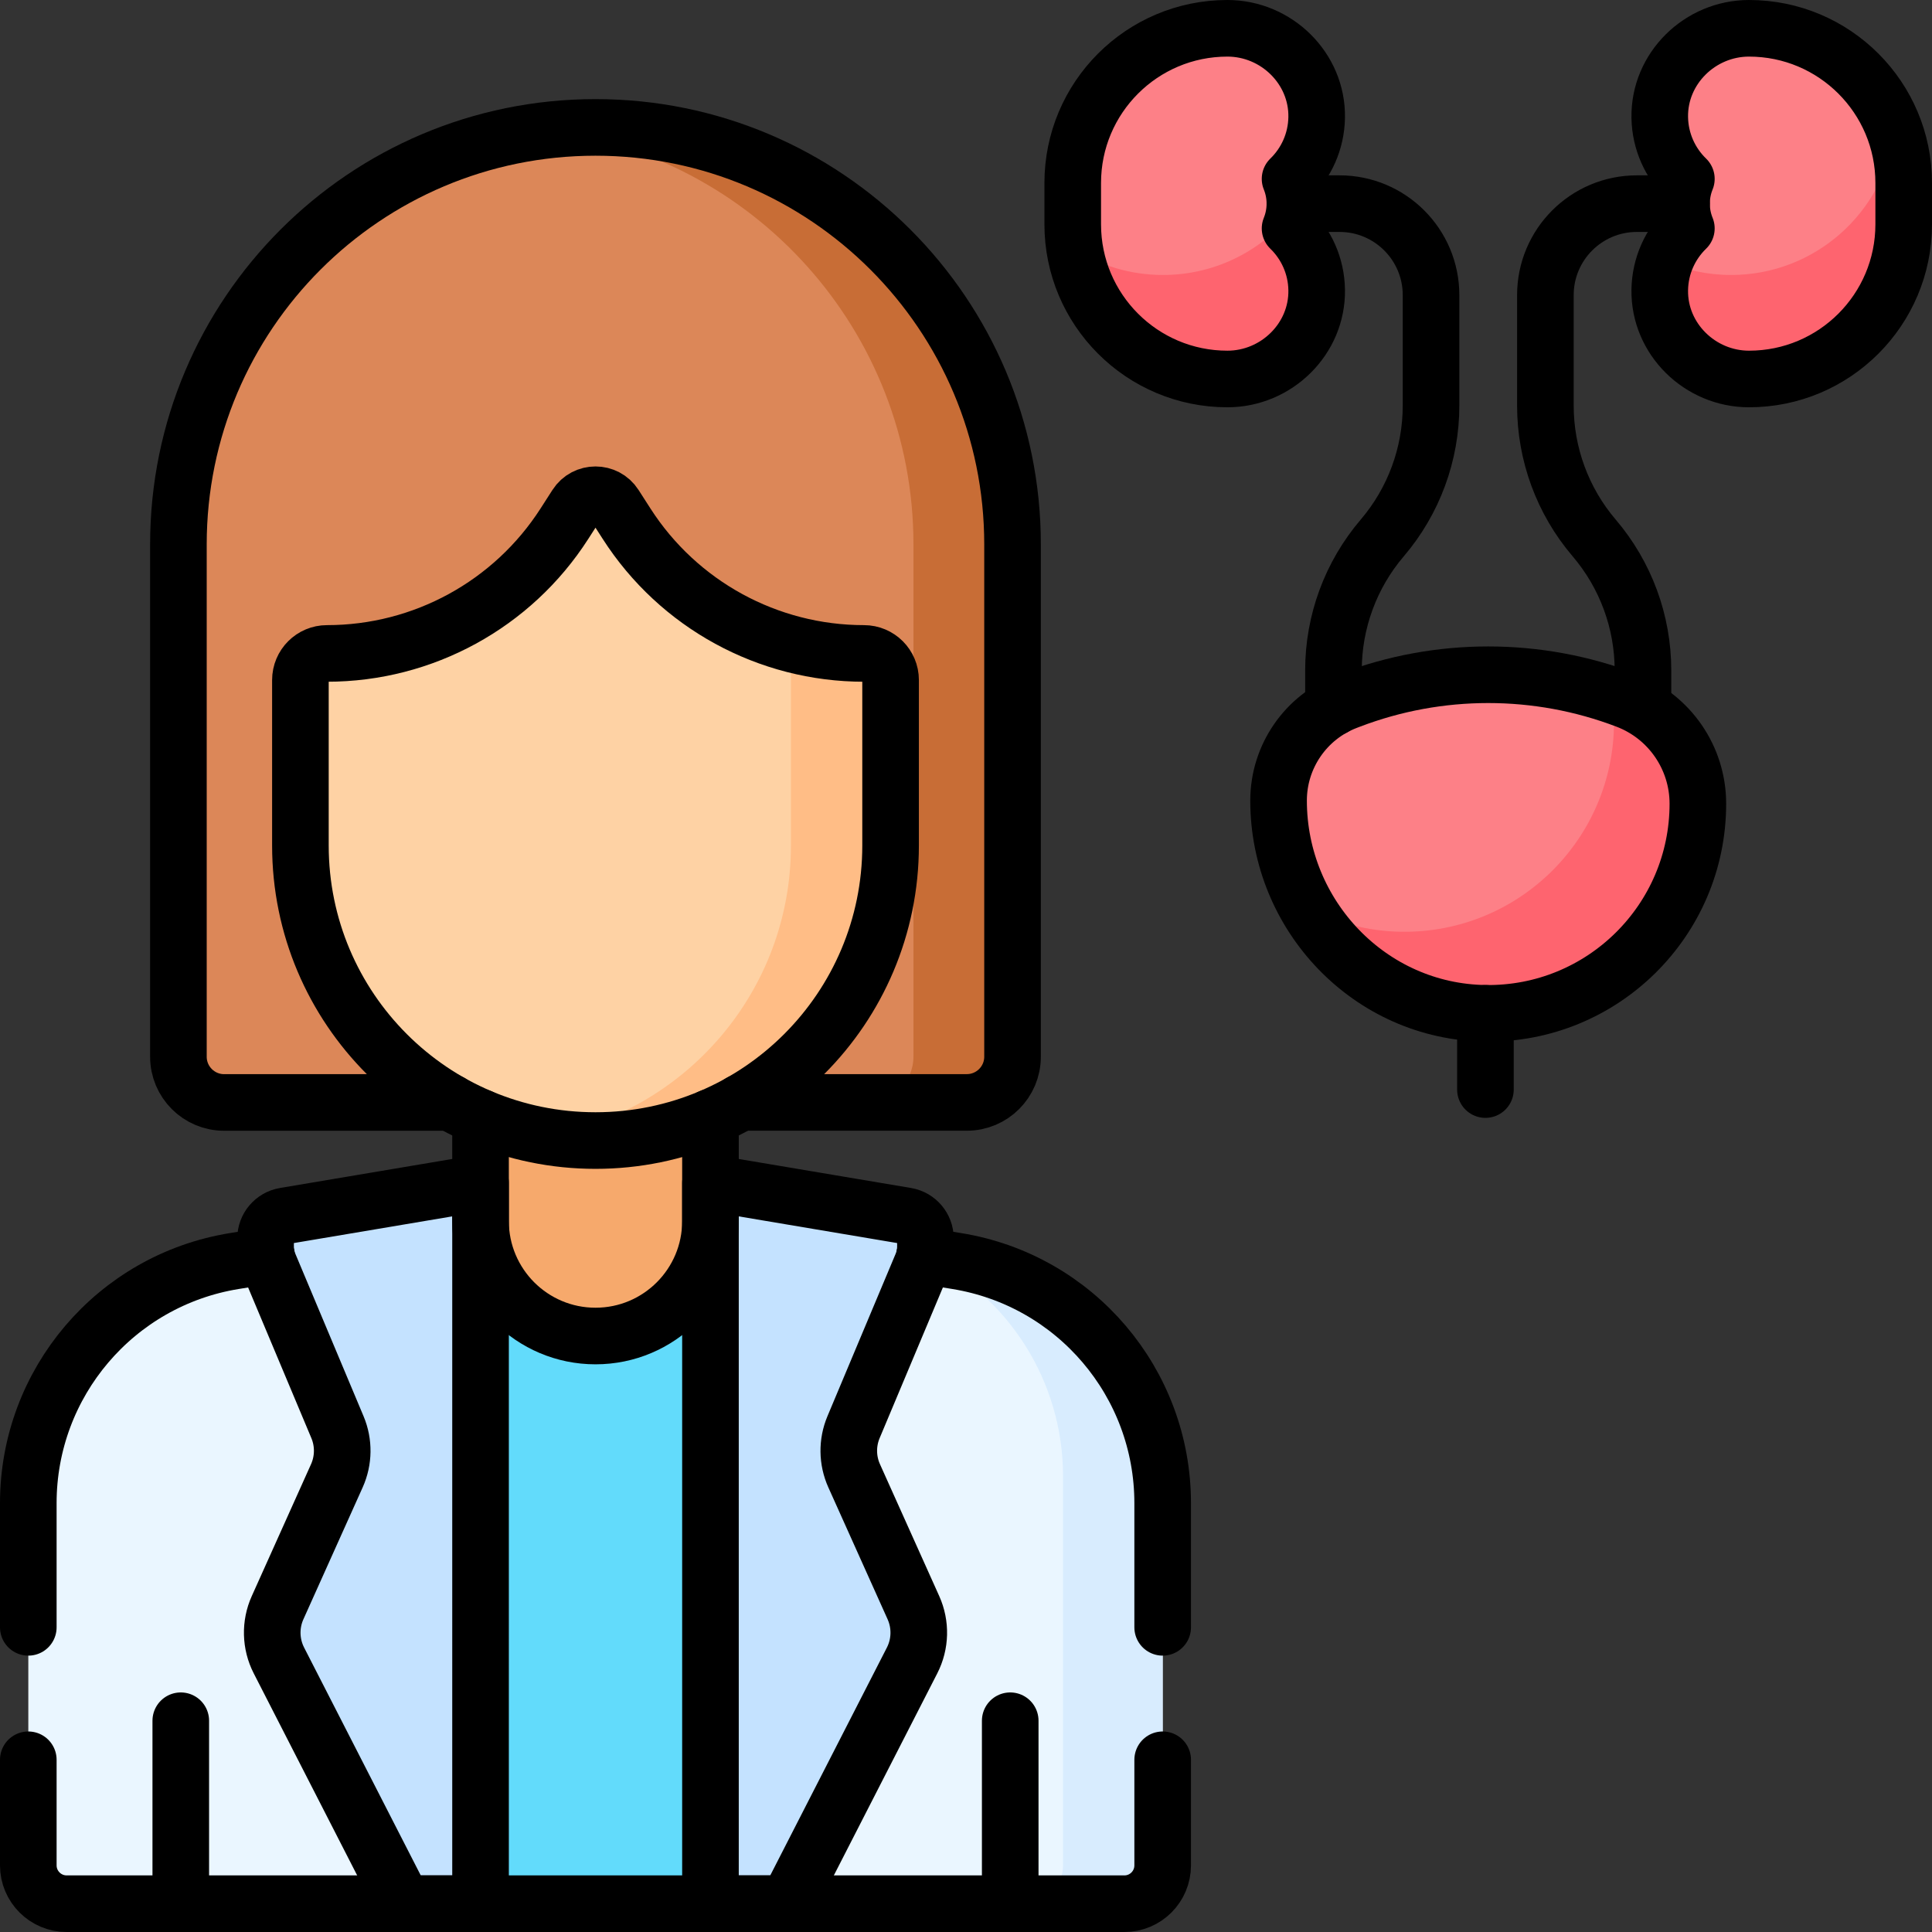 <svg xmlns="http://www.w3.org/2000/svg" xmlns:xlink="http://www.w3.org/1999/xlink" id="Capa_1" x="0px" y="0px" viewBox="0 0 512 512" style="enable-background:new 0 0 512 512;" xml:space="preserve"><rect x="0" y="0" width="512" height="512" fill="#333333" stroke="none"/><g>	<g>		<g>			<g>				<g>					<path style="fill:#DC8758;" d="M47.285,280.039V144.291c0-61.042,49.485-110.527,110.527-110.527h0&#10;&#9;&#9;&#9;&#9;&#9;&#9;c61.042,0,110.527,49.485,110.527,110.527l0,135.748c0,6.695-5.427,12.122-12.122,12.122H59.407&#10;&#9;&#9;&#9;&#9;&#9;&#9;C52.713,292.161,47.285,286.734,47.285,280.039z"></path>					<path style="fill:#C86D36;" d="M157.812,33.764L157.812,33.764c-4.444,0-8.825,0.27-13.132,0.78&#10;&#9;&#9;&#9;&#9;&#9;&#9;c54.851,6.495,97.395,53.149,97.395,109.747l0,135.688c0,6.704-5.418,12.149-12.122,12.182h0h26.264&#10;&#9;&#9;&#9;&#9;&#9;&#9;c6.695,0,12.122-5.427,12.122-12.122l0-135.748C268.339,83.249,218.855,33.764,157.812,33.764z"></path>					<path style="fill:#EAF6FF;" d="M253.543,334.182l-65.262-10.597h-60.936l-65.259,10.597&#10;&#9;&#9;&#9;&#9;&#9;&#9;c-31.465,5.109-54.581,32.282-54.581,64.159v96.003c0,5.609,4.547,10.156,10.156,10.156h280.307&#10;&#9;&#9;&#9;&#9;&#9;&#9;c5.609,0,10.156-4.547,10.156-10.156v-96.003C308.124,366.464,285.008,339.291,253.543,334.182z"></path>					<polygon style="fill:#62DBFB;" points="127.348,328.796 98.864,408.992 127.348,504.5 188.281,504.5 216.764,408.992 &#10;&#9;&#9;&#9;&#9;&#9;&#9;188.281,328.796 &#9;&#9;&#9;&#9;&#9;"></polygon>					<path style="fill:#D8ECFE;" d="M253.543,334.182l-8.295-1.347c21.829,10.663,36.47,33.034,36.47,58.396v103.112&#10;&#9;&#9;&#9;&#9;&#9;&#9;c0,5.609-4.547,10.156-10.156,10.156l0,0h26.406c5.609,0,10.156-4.547,10.156-10.156v-96.003&#10;&#9;&#9;&#9;&#9;&#9;&#9;C308.124,366.464,285.008,339.291,253.543,334.182z"></path>					<path style="fill:#F6A96C;" d="M127.344,323.585v-31.484h60.936v31.484c0,16.827-13.641,30.468-30.468,30.468h0&#10;&#9;&#9;&#9;&#9;&#9;&#9;C140.985,354.053,127.344,340.412,127.344,323.585z"></path>					<path style="fill:#FED2A4;" d="M79.611,180.218v43.838c0,43.188,35.01,78.2,78.198,78.202h0.004&#10;&#9;&#9;&#9;&#9;&#9;&#9;c43.189,0.002,78.202-35.009,78.202-78.198v-43.842c0-3.894-3.157-7.051-7.051-7.051h0c-25.454,0-49.159-12.953-62.909-34.374&#10;&#9;&#9;&#9;&#9;&#9;&#9;l-3.14-4.892c-2.385-3.716-7.816-3.716-10.201-0.001l-3.145,4.899c-13.75,21.418-37.453,34.367-62.904,34.367h-0.002&#10;&#9;&#9;&#9;&#9;&#9;&#9;C82.767,173.167,79.611,176.324,79.611,180.218z"></path>					<path style="fill:#FFBD86;" d="M228.963,173.167L228.963,173.167c-6.619,0-13.117-0.883-19.355-2.556v53.445&#10;&#9;&#9;&#9;&#9;&#9;&#9;c0,38.687-28.1,70.792-64.999,77.07l0,0l0,0c4.293,0.73,8.698,1.132,13.199,1.132h0.004&#10;&#9;&#9;&#9;&#9;&#9;&#9;c43.189,0.002,78.202-35.009,78.202-78.198v-43.842C236.014,176.324,232.857,173.167,228.963,173.167z"></path>				</g>			</g>			<path style="fill:#EAF6FF;" d="M244.303,335.086l-18.106,43.128c-1.734,4.13-1.676,8.795,0.16,12.881l15.709,34.957&#10;&#9;&#9;&#9;&#9;c2.011,4.476,1.88,9.623-0.356,13.99L208.712,504.5H188.28V313.484l51.913,8.743c2.918,0.491,5.054,3.018,5.054,5.977v2.191&#10;&#9;&#9;&#9;&#9;C245.248,332.005,244.927,333.601,244.303,335.086z"></path>			<path style="fill:#C4E2FF;" d="M244.303,335.086l-18.106,43.128c-1.734,4.13-1.676,8.795,0.16,12.881l15.709,34.957&#10;&#9;&#9;&#9;&#9;c2.011,4.476,1.88,9.623-0.356,13.99L208.712,504.5H188.28V313.484l51.913,8.743c2.918,0.491,5.054,3.018,5.054,5.977v2.191&#10;&#9;&#9;&#9;&#9;C245.248,332.005,244.927,333.601,244.303,335.086z"></path>			<path style="fill:#C4E2FF;" d="M71.325,335.086l18.106,43.128c1.734,4.13,1.676,8.795-0.16,12.881l-15.709,34.957&#10;&#9;&#9;&#9;&#9;c-2.011,4.476-1.88,9.623,0.356,13.99l32.999,64.456h20.432V313.484l-51.913,8.743c-2.918,0.491-5.054,3.018-5.054,5.977v2.191&#10;&#9;&#9;&#9;&#9;C70.38,332.005,70.702,333.601,71.325,335.086z"></path>		</g>		<g>			<path style="fill:#FD8087;" d="M343.159,53.968c0-2.323-0.458-4.538-1.281-6.565c4.264-4.139,6.949-9.896,7.053-16.284&#10;&#9;&#9;&#9;&#9;C349.143,18.13,338.269,7.5,325.279,7.5h0c-22.641,0-40.995,18.354-40.995,40.995V59.44c0,22.641,18.354,40.995,40.995,40.995h0&#10;&#9;&#9;&#9;&#9;c12.99,0,23.864-10.63,23.653-23.619c-0.104-6.387-2.789-12.144-7.053-16.284C342.702,58.506,343.159,56.291,343.159,53.968z"></path>			<path style="fill:#FD8087;" d="M445.625,53.968c0-2.323,0.458-4.538,1.281-6.565c-4.264-4.139-6.949-9.896-7.053-16.284&#10;&#9;&#9;&#9;&#9;C439.641,18.13,450.515,7.5,463.505,7.5h0c22.641,0,40.995,18.354,40.995,40.995V59.44c0,22.641-18.354,40.995-40.995,40.995h0&#10;&#9;&#9;&#9;&#9;c-12.99,0-23.864-10.63-23.653-23.619c0.104-6.387,2.789-12.144,7.053-16.284C446.082,58.506,445.625,56.291,445.625,53.968z"></path>			<path style="fill:#FE646F;" d="M502.166,34.853c-2.833,21.456-21.183,38.02-43.414,38.02c-6.22,0-12.132-1.304-17.491-3.641&#10;&#9;&#9;&#9;&#9;c-0.868,2.372-1.365,4.922-1.409,7.585c-0.211,12.988,10.662,23.618,23.653,23.618h0c22.641,0,40.995-18.354,40.995-40.995&#10;&#9;&#9;&#9;&#9;V48.495C504.5,43.711,503.672,39.122,502.166,34.853z"></path>			<path style="fill:#FE646F;" d="M343.082,55.557c-8.001,10.52-20.646,17.315-34.883,17.315c-8.593,0-16.602-2.484-23.365-6.759&#10;&#9;&#9;&#9;&#9;c3.188,19.465,20.078,34.321,40.445,34.321l0,0c12.99,0,23.864-10.63,23.653-23.618c-0.104-6.388-2.789-12.144-7.053-16.284&#10;&#9;&#9;&#9;&#9;C342.512,58.974,342.923,57.302,343.082,55.557z"></path>			<path style="fill:#FD8087;" d="M431.077,185.579c-11.812-4.51-24.249-6.765-36.685-6.765c-12.436,0-24.872,2.255-36.685,6.765&#10;&#9;&#9;&#9;&#9;c-11.366,4.34-18.874,15.244-18.874,27.41c0,30.683,24.876,55.543,55.559,55.545c30.683-0.002,55.559-24.862,55.559-55.545&#10;&#9;&#9;&#9;&#9;C449.951,200.823,442.443,189.919,431.077,185.579z"></path>			<path style="fill:#FE646F;" d="M431.077,185.579L431.077,185.579c-1.422-0.543-2.855-1.05-4.294-1.527&#10;&#9;&#9;&#9;&#9;c0.608,2.357,0.945,4.809,0.945,7.321l0,0c0,30.93-25.274,55.957-56.297,55.554c-9.054-0.118-17.55-2.452-25.036-6.455&#10;&#9;&#9;&#9;&#9;c9.488,16.5,26.993,27.808,47.259,28.071c31.023,0.402,56.297-24.624,56.297-55.554&#10;&#9;&#9;&#9;&#9;C449.951,200.823,442.443,189.919,431.077,185.579z"></path>		</g>	</g>	<g>		<path style="fill:none;stroke:#000000;stroke-width:15;stroke-linecap:round;stroke-linejoin:round;stroke-miterlimit:10;" d="&#10;&#9;&#9;&#9;M196.269,292.154h59.943c6.695,0,12.122-5.427,12.122-12.122V144.286c0-30.517-12.374-58.145-32.366-78.146&#10;&#9;&#9;&#9;c-20.001-20.001-47.629-32.376-78.156-32.376c-61.044,0-110.532,49.488-110.532,110.522v135.756&#10;&#9;&#9;&#9;c0,6.695,5.427,12.122,12.122,12.122h59.963"></path>		<path style="fill:none;stroke:#000000;stroke-width:15;stroke-linecap:round;stroke-linejoin:round;stroke-miterlimit:10;" d="&#10;&#9;&#9;&#9;M188.281,296.105v27.477c0,16.829-13.637,30.477-30.466,30.477c-8.415,0-16.031-3.414-21.547-8.93&#10;&#9;&#9;&#9;c-5.505-5.516-8.92-13.132-8.92-21.547v-27.477"></path>		<path style="fill:none;stroke:#000000;stroke-width:15;stroke-linecap:round;stroke-linejoin:round;stroke-miterlimit:10;" d="&#10;&#9;&#9;&#9;M308.12,466.36v27.99c0,5.6-4.54,10.15-10.15,10.15H17.66c-5.6,0-10.16-4.55-10.16-10.15v-27.99"></path>		<path style="fill:none;stroke:#000000;stroke-width:15;stroke-linecap:round;stroke-linejoin:round;stroke-miterlimit:10;" d="&#10;&#9;&#9;&#9;M245.01,332.8l8.54,1.39c31.46,5.1,54.57,32.27,54.57,64.15v32.92"></path>		<path style="fill:none;stroke:#000000;stroke-width:15;stroke-linecap:round;stroke-linejoin:round;stroke-miterlimit:10;" d="&#10;&#9;&#9;&#9;M70.63,332.79c0,0,0,0,0,0.01l-8.54,1.39c-31.47,5.1-54.59,32.27-54.59,64.15v32.92"></path>		<path style="fill:none;stroke:#000000;stroke-width:15;stroke-linecap:round;stroke-linejoin:round;stroke-miterlimit:10;" d="&#10;&#9;&#9;&#9;M79.611,180.218v43.838c0,43.188,35.01,78.2,78.198,78.202h0.004c43.189,0.002,78.202-35.009,78.202-78.198v-43.842&#10;&#9;&#9;&#9;c0-3.894-3.157-7.051-7.051-7.051h0c-25.454,0-49.159-12.953-62.909-34.374l-3.14-4.892c-2.385-3.716-7.816-3.716-10.201-0.001&#10;&#9;&#9;&#9;l-3.145,4.899c-13.75,21.418-37.453,34.367-62.904,34.367h-0.002C82.767,173.167,79.611,176.324,79.611,180.218z"></path>		<path style="fill:none;stroke:#000000;stroke-width:15;stroke-linecap:round;stroke-linejoin:round;stroke-miterlimit:10;" d="&#10;&#9;&#9;&#9;M244.303,335.086l-18.106,43.128c-1.734,4.13-1.676,8.795,0.16,12.881l15.709,34.957c2.011,4.476,1.88,9.623-0.356,13.99&#10;&#9;&#9;&#9;L208.712,504.5H188.28V313.484l51.913,8.743c2.918,0.491,5.054,3.018,5.054,5.977v2.191&#10;&#9;&#9;&#9;C245.248,332.005,244.927,333.601,244.303,335.086z"></path>		<path style="fill:none;stroke:#000000;stroke-width:15;stroke-linecap:round;stroke-linejoin:round;stroke-miterlimit:10;" d="&#10;&#9;&#9;&#9;M71.325,335.086l18.106,43.128c1.734,4.13,1.676,8.795-0.16,12.881l-15.709,34.957c-2.011,4.476-1.88,9.623,0.356,13.99&#10;&#9;&#9;&#9;l32.999,64.456h20.432V313.484l-51.913,8.743c-2.918,0.491-5.054,3.018-5.054,5.977v2.191&#10;&#9;&#9;&#9;C70.38,332.005,70.702,333.601,71.325,335.086z"></path>					<line style="fill:none;stroke:#000000;stroke-width:15;stroke-linecap:round;stroke-linejoin:round;stroke-miterlimit:10;" x1="267.718" y1="456.012" x2="267.718" y2="504.5"></line>					<line style="fill:none;stroke:#000000;stroke-width:15;stroke-linecap:round;stroke-linejoin:round;stroke-miterlimit:10;" x1="47.907" y1="456.012" x2="47.907" y2="504.5"></line>		<path style="fill:none;stroke:#000000;stroke-width:15;stroke-linecap:round;stroke-linejoin:round;stroke-miterlimit:10;" d="&#10;&#9;&#9;&#9;M343.159,53.968h11.836c13.39,0,24.244,10.854,24.244,24.244v29.281c0,12.856-4.584,25.291-12.929,35.071l0,0&#10;&#9;&#9;&#9;c-8.345,9.78-12.929,22.215-12.929,35.071v9.892"></path>		<path style="fill:none;stroke:#000000;stroke-width:15;stroke-linecap:round;stroke-linejoin:round;stroke-miterlimit:10;" d="&#10;&#9;&#9;&#9;M445.625,53.968h-11.836c-13.39,0-24.244,10.854-24.244,24.244v29.281c0,12.856,4.584,25.291,12.929,35.071l0,0&#10;&#9;&#9;&#9;c8.345,9.78,12.929,22.215,12.929,35.071v9.892"></path>		<path style="fill:none;stroke:#000000;stroke-width:15;stroke-linecap:round;stroke-linejoin:round;stroke-miterlimit:10;" d="&#10;&#9;&#9;&#9;M343.159,53.968c0-2.323-0.458-4.538-1.281-6.565c4.264-4.139,6.949-9.896,7.053-16.284C349.143,18.13,338.269,7.5,325.279,7.5h0&#10;&#9;&#9;&#9;c-22.641,0-40.995,18.354-40.995,40.995V59.44c0,22.641,18.354,40.995,40.995,40.995h0c12.99,0,23.864-10.63,23.653-23.619&#10;&#9;&#9;&#9;c-0.104-6.387-2.789-12.144-7.053-16.284C342.702,58.506,343.159,56.291,343.159,53.968z"></path>		<path style="fill:none;stroke:#000000;stroke-width:15;stroke-linecap:round;stroke-linejoin:round;stroke-miterlimit:10;" d="&#10;&#9;&#9;&#9;M445.625,53.968c0-2.323,0.458-4.538,1.281-6.565c-4.264-4.139-6.949-9.896-7.053-16.284C439.641,18.13,450.515,7.5,463.505,7.5h0&#10;&#9;&#9;&#9;c22.641,0,40.995,18.354,40.995,40.995V59.44c0,22.641-18.354,40.995-40.995,40.995h0c-12.99,0-23.864-10.63-23.653-23.619&#10;&#9;&#9;&#9;c0.104-6.387,2.789-12.144,7.053-16.284C446.082,58.506,445.625,56.291,445.625,53.968z"></path>		<path style="fill:none;stroke:#000000;stroke-width:15;stroke-linecap:round;stroke-linejoin:round;stroke-miterlimit:10;" d="&#10;&#9;&#9;&#9;M449.951,212.989c0,30.93-25.274,55.957-56.297,55.554c-30.532-0.396-54.821-25.848-54.821-56.382v0&#10;&#9;&#9;&#9;c0-11.667,7.201-22.124,18.1-26.286l0.774-0.295c23.625-9.02,49.745-9.02,73.369,0l0,0&#10;&#9;&#9;&#9;C442.443,189.919,449.951,200.823,449.951,212.989L449.951,212.989z"></path>					<line style="fill:none;stroke:#000000;stroke-width:15;stroke-linecap:round;stroke-linejoin:round;stroke-miterlimit:10;" x1="393.654" y1="268.543" x2="393.654" y2="288.746"></line>	</g></g><g></g><g></g><g></g><g></g><g></g><g></g><g></g><g></g><g></g><g></g><g></g><g></g><g></g><g></g><g></g></svg>